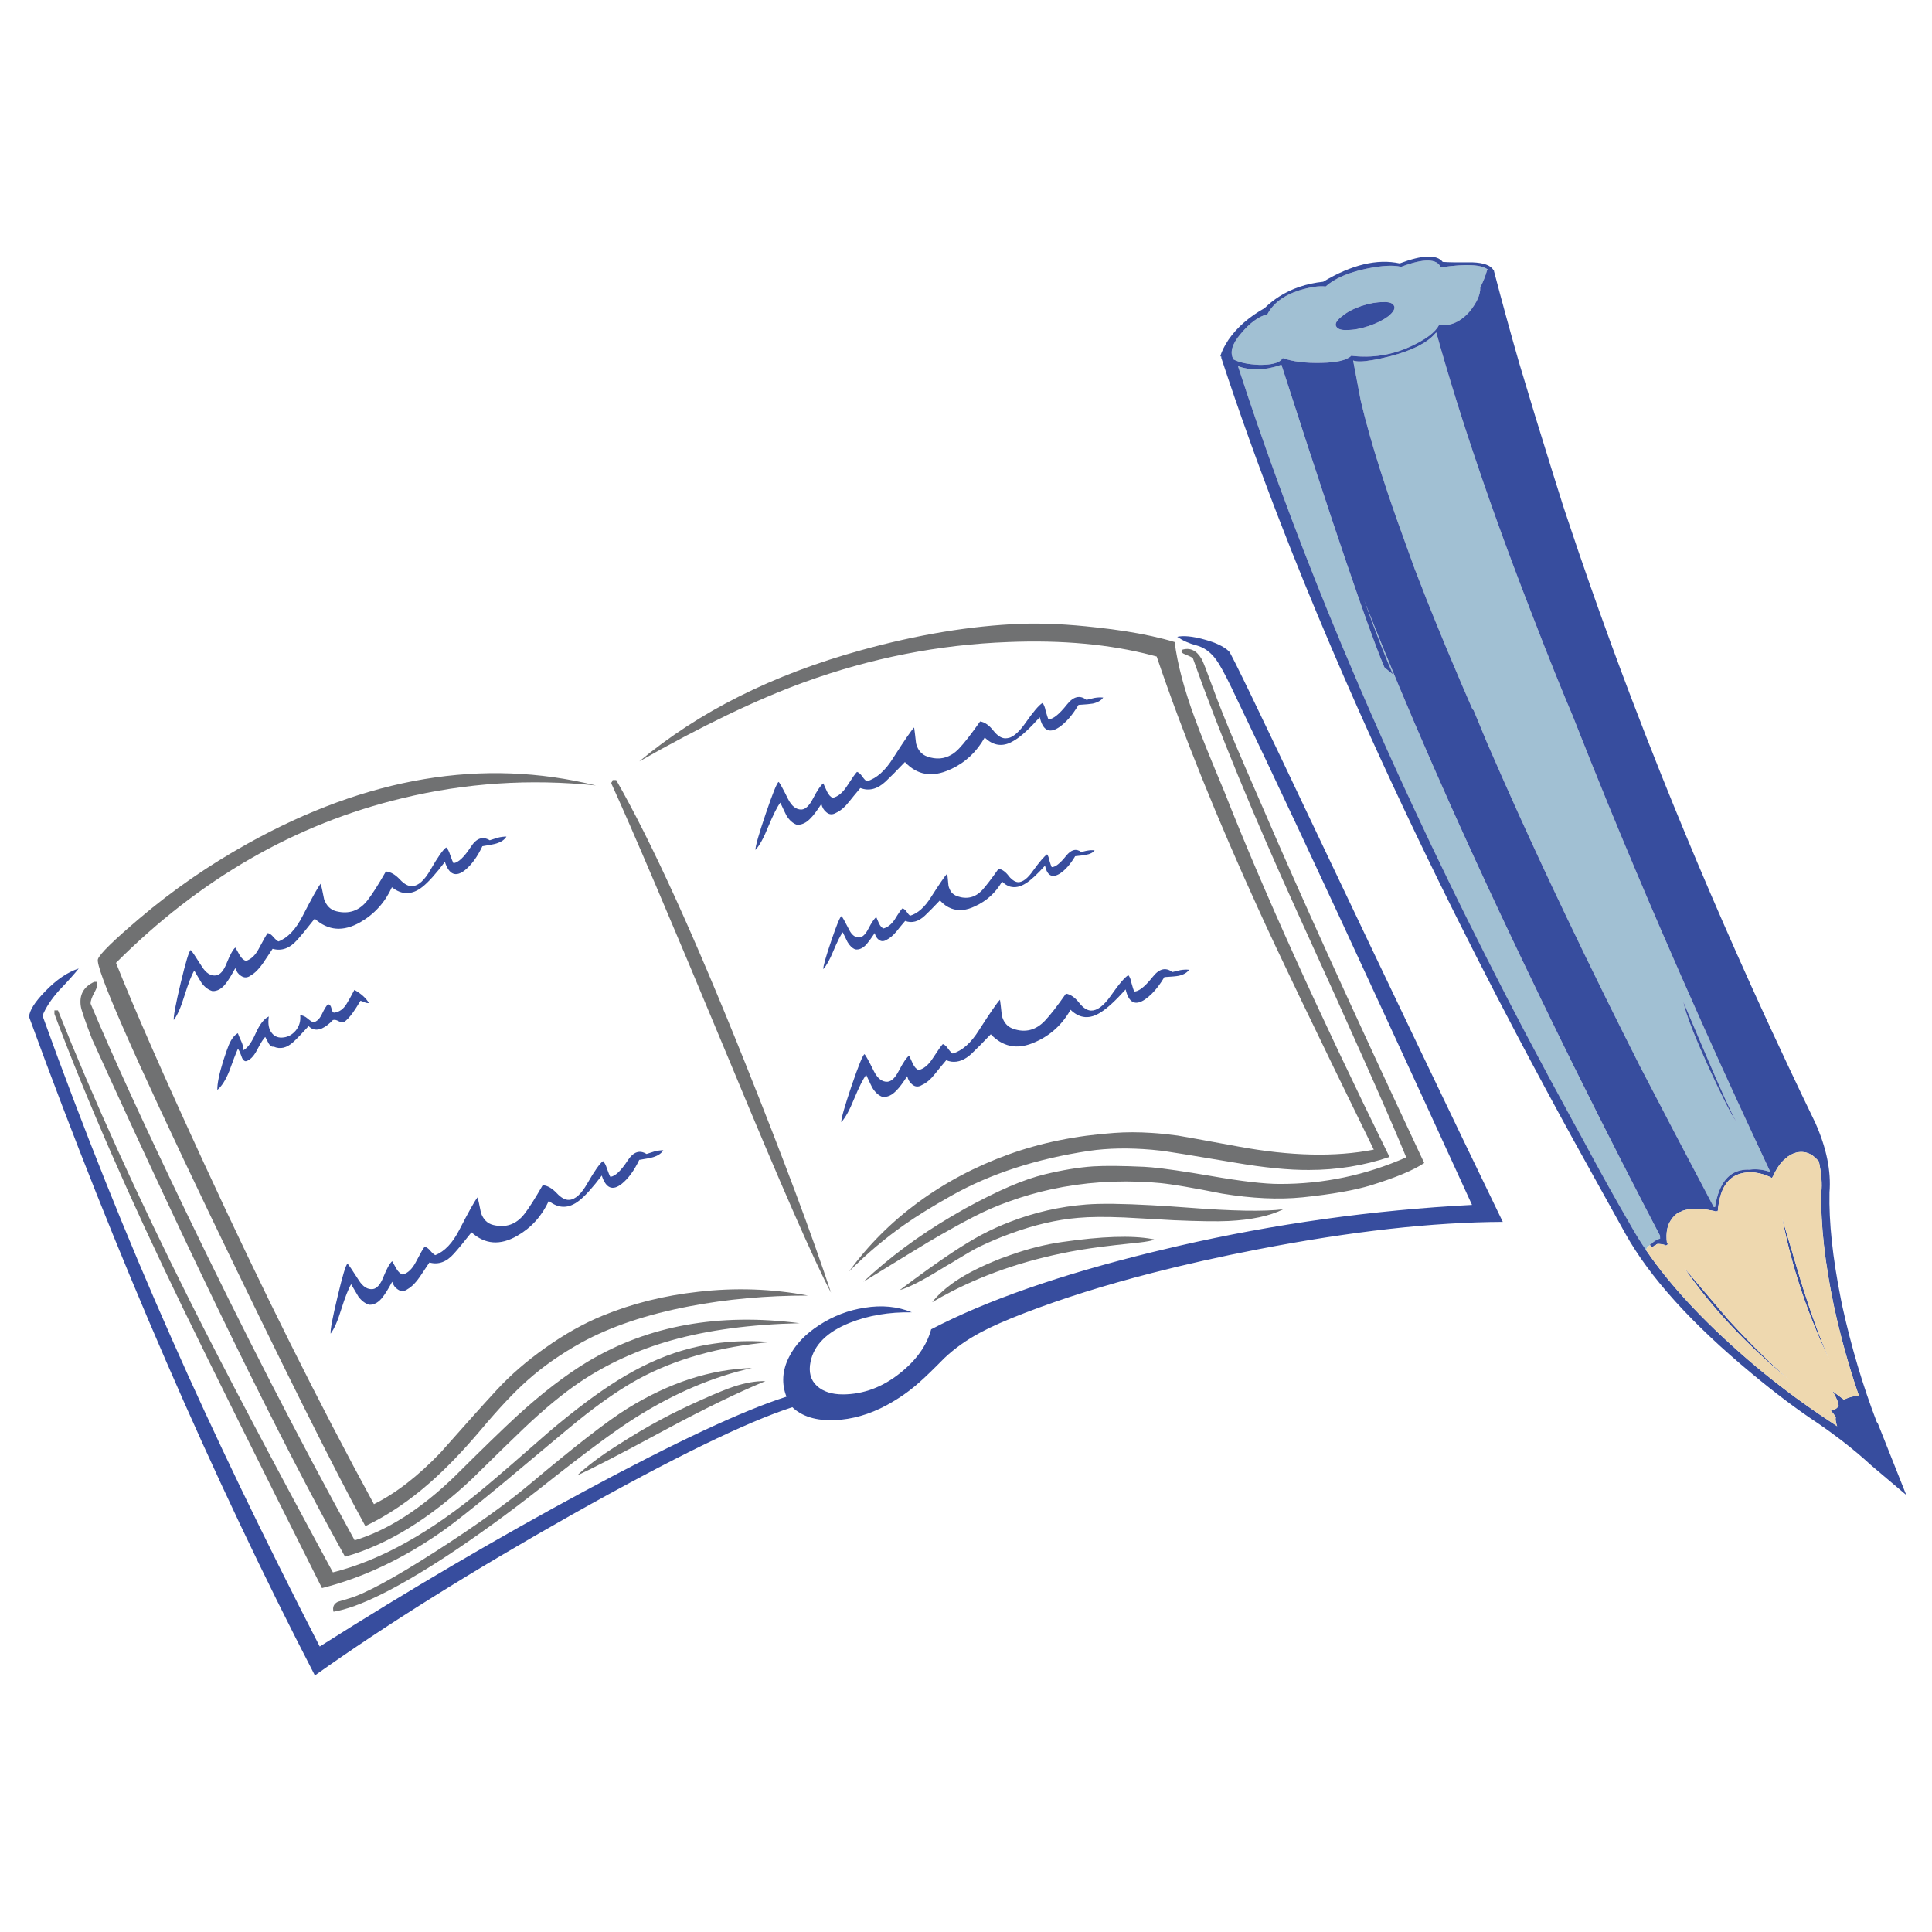<?xml version="1.0" encoding="utf-8"?>
<!-- Generator: Adobe Illustrator 16.0.0, SVG Export Plug-In . SVG Version: 6.00 Build 0)  -->
<!DOCTYPE svg PUBLIC "-//W3C//DTD SVG 1.1//EN" "http://www.w3.org/Graphics/SVG/1.1/DTD/svg11.dtd">
<svg version="1.1" id="Layer_1" xmlns="http://www.w3.org/2000/svg" xmlns:xlink="http://www.w3.org/1999/xlink" x="0px" y="0px"
	 width="300px" height="300px" viewBox="0 0 300 300" enable-background="new 0 0 300 300" xml:space="preserve">
<g>
	<path fill-rule="evenodd" clip-rule="evenodd" fill="#A1C0D3" d="M201.744,45.09c1.77-0.534,3.135-0.734,4.094-0.598
		c1.416-1.249,3.508-2.167,6.275-2.751c2.434-0.509,4.248-0.613,5.445-0.309c3.52-1.333,5.576-1.304,6.169,0.086
		c3.972-0.592,6.437-0.454,7.396,0.415l-0.204,0.01c-0.27,0.946-0.627,1.844-1.07,2.693c0.051,1.049-0.482,2.279-1.604,3.688
		c-1.402,1.635-3.006,2.356-4.808,2.163c-0.554,1.107-2.018,2.211-4.393,3.312c-2.935,1.352-6.009,1.835-9.22,1.448
		c-0.688,0.688-2.24,1.056-4.653,1.1c-2.439,0.059-4.435-0.19-5.986-0.743c-0.125,0.208-0.314,0.388-0.569,0.535
		c-0.634,0.364-1.67,0.535-3.108,0.517c-1.731-0.076-3.055-0.357-3.969-0.84c-0.61-1.068-0.241-2.391,1.11-3.968
		c1.41-1.699,2.793-2.716,4.152-3.051c0.43-0.817,1.036-1.528,1.814-2.133C199.456,46.016,200.499,45.491,201.744,45.09z
		 M208.435,49.077c-0.798,0.599-1.129,1.104-0.995,1.515c0.193,0.49,0.783,0.706,1.768,0.648c0.979,0.006,2.088-0.2,3.33-0.618
		c1.23-0.412,2.25-0.923,3.062-1.536c0.74-0.61,1.039-1.123,0.896-1.534c-0.198-0.49-0.787-0.702-1.766-0.637
		c-0.985-0.007-2.095,0.193-3.33,0.599C210.17,47.938,209.181,48.459,208.435,49.077z M255.616,194.116
		c-0.007,0-0.011,0.004-0.011,0.01c-0.9-1.32-1.711-2.623-2.432-3.91c-0.624-1.072-1.266-2.191-1.927-3.359
		c-0.963-1.698-1.965-3.497-3.007-5.396c-0.902-1.646-1.836-3.368-2.8-5.165c-0.361-0.657-0.722-1.312-1.082-1.966
		c-2.546-4.643-5.023-9.253-7.434-13.829c-0.364-0.695-0.729-1.389-1.091-2.081c-0.653-1.249-1.302-2.497-1.945-3.742
		c-2.218-4.292-4.373-8.556-6.468-12.792c-0.692-1.393-1.376-2.784-2.052-4.171c-2.049-4.199-4.035-8.37-5.962-12.512
		c-2.936-6.307-5.73-12.547-8.385-18.721c-0.876-2.036-1.737-4.067-2.583-6.09c-2.789-6.669-5.412-13.261-7.868-19.772
		c-0.664-1.76-1.315-3.514-1.955-5.262c-2.281-6.236-4.409-12.399-6.383-18.488c1.931,0.692,4.057,0.655,6.383-0.111
		c0.118-0.038,0.236-0.078,0.357-0.121c2.991,9.306,5.603,17.3,7.829,23.982c1.606,4.82,3.013,8.956,4.22,12.411
		c1.032,2.952,1.917,5.406,2.66,7.362c0.493,1.301,0.924,2.384,1.288,3.243l1.322,1.072c-0.548-1.244-1.143-2.682-1.785-4.315
		c-0.813-2.067-1.701-4.446-2.665-7.135c0.914,2.335,1.863,4.713,2.848,7.135c3.176,7.818,6.714,16.088,10.616,24.812
		c0.021,0.045,0.042,0.09,0.063,0.135c2.361,5.273,4.854,10.711,7.481,16.315c0.036,0.078,0.073,0.155,0.11,0.232
		c0.956,2.031,1.914,4.054,2.873,6.068c1.073,2.251,2.15,4.494,3.229,6.723c0.942,1.95,1.885,3.891,2.829,5.823
		c0.82,1.678,1.644,3.35,2.466,5.016c1.291,2.609,2.585,5.205,3.882,7.785c2.294,4.567,4.6,9.088,6.912,13.556
		c0.867,1.677,1.735,3.347,2.606,5.01c0,0.154,0.008,0.313,0.02,0.474c-0.341,0.078-0.691,0.254-1.052,0.531
		c-0.142,0.115-0.258,0.228-0.349,0.338c-0.063-0.008-0.131,0.02-0.202,0.076l0.039,0.059
		C255.854,193.575,255.654,193.832,255.616,194.116z M223.022,51.617c1.897,6.82,4.146,14.032,6.744,21.635
		c0.176,0.52,0.354,1.041,0.535,1.564c0.659,1.91,1.34,3.844,2.042,5.803c1.68,4.679,3.483,9.497,5.411,14.453
		c0.729,1.887,1.418,3.661,2.07,5.32c1.159,2.946,2.198,5.534,3.119,7.761c0.441,1.067,0.854,2.053,1.241,2.955
		c1.822,4.646,3.706,9.344,5.651,14.095c2.591,6.314,5.288,12.719,8.097,19.217c1.851,4.284,3.749,8.607,5.696,12.971
		c0.401,0.902,0.804,1.806,1.21,2.712c3.227,7.191,6.583,14.49,10.065,21.897c-1.086-0.393-2.163-0.519-3.225-0.377
		c-2.04-0.084-3.521,0.809-4.44,2.675c-0.358,0.702-0.632,1.556-0.826,2.559c-0.032,0.173-0.063,0.349-0.092,0.531
		c0,0.012-0.003,0.027-0.009,0.048c-0.064,0-0.119-0.004-0.164-0.01c-0.014-0.007-0.026-0.007-0.039,0
		c-0.101-0.19-0.2-0.38-0.299-0.569c-3.902-7.373-7.632-14.491-11.189-21.355c-0.919-1.821-1.821-3.62-2.709-5.398
		c-0.453-0.909-0.904-1.813-1.351-2.712c-0.452-0.91-0.898-1.814-1.343-2.714c-2.103-4.264-4.109-8.396-6.02-12.396
		c-0.063-0.132-0.125-0.264-0.188-0.396c-2.568-5.384-4.961-10.526-7.178-15.428c-0.19-0.42-0.378-0.838-0.564-1.255
		c-1.184-2.625-2.314-5.18-3.395-7.666c-0.334-0.746-0.658-1.487-0.975-2.221c-0.297-0.733-0.596-1.458-0.897-2.173
		c-0.399-0.978-0.792-1.927-1.179-2.848l-0.183-0.173c-1.14-2.616-2.231-5.165-3.272-7.647c-0.295-0.7-0.587-1.396-0.874-2.084
		c-1.033-2.484-2.016-4.898-2.949-7.241c-0.65-1.642-1.275-3.245-1.873-4.808c-0.579-1.596-1.143-3.157-1.689-4.683
		c-0.377-1.032-0.74-2.046-1.092-3.041c-0.913-2.584-1.741-5.04-2.485-7.367c-1.3-4.075-2.337-7.756-3.113-11.044l-1.179-6.227
		c0.547,0.206,1.516,0.189,2.906-0.048c0.812-0.129,1.767-0.335,2.867-0.618c3.398-0.895,5.723-2.073,6.972-3.534
		C222.91,51.729,222.965,51.675,223.022,51.617z M261.39,155.575c0.094,0.482,0.262,1.088,0.501,1.815
		c0.253,0.768,0.585,1.673,1,2.712c0.615,1.545,1.408,3.389,2.38,5.532c2.15,4.687,3.582,7.502,4.296,8.448
		c-0.741-1.274-2.312-4.733-4.711-10.379L261.39,155.575z"/>
	<path fill-rule="evenodd" clip-rule="evenodd" fill="#374D9E" d="M198.616,46.056c1.971-1.259,4.256-2.03,6.854-2.308
		c4.421-2.651,8.381-3.601,11.876-2.848c3.52-1.333,5.747-1.41,6.679-0.232c0.915,0.071,2.454,0.093,4.616,0.068
		c1.725,0.064,2.806,0.454,3.243,1.168l0.116-0.009l-0.02,0.184c1.236,4.73,2.536,9.474,3.9,14.23
		c1.676,5.631,3.4,11.279,5.176,16.943c0.163,0.521,0.327,1.042,0.491,1.564c0.267,0.847,0.533,1.693,0.802,2.54
		c0.212,0.702,0.438,1.403,0.676,2.105c0.128,0.386,0.257,0.771,0.387,1.158c2.175,6.546,4.478,13.136,6.911,19.772
		c0.947,2.58,1.912,5.168,2.897,7.761c0.783,2.061,1.576,4.126,2.384,6.193c0.765,1.962,1.541,3.927,2.328,5.895
		c4.892,12.236,10.212,24.62,15.958,37.151c0.415,0.902,0.831,1.808,1.251,2.712c0.845,1.828,1.698,3.659,2.563,5.493
		c1.37,2.912,2.764,5.832,4.18,8.757c1.738,3.9,2.471,7.503,2.201,10.805c-0.104,4.61,0.485,10.129,1.766,16.552
		c0.079,0.391,0.16,0.786,0.241,1.183c1.403,6.347,3.181,12.32,5.331,17.918l0.164,0.214L296,232.135l-5.435-4.595
		c-1.422-1.314-2.992-2.632-4.713-3.948c-1.074-0.824-2.207-1.647-3.396-2.472c-3.289-2.164-6.778-4.783-10.467-7.859
		c-9.301-7.711-15.832-14.942-19.598-21.693l-8.13-14.666c-2.897-5.278-5.707-10.499-8.428-15.659
		c-0.131-0.248-0.261-0.495-0.391-0.742c-1.026-1.949-2.04-3.891-3.042-5.823c-2.228-4.305-4.394-8.568-6.497-12.792
		c-0.179-0.359-0.357-0.718-0.535-1.076c-2.617-5.268-5.135-10.469-7.555-15.606c-2.357-5-4.622-9.938-6.792-14.815
		c-1.498-3.361-2.95-6.692-4.359-9.997c-2.865-6.713-5.548-13.304-8.047-19.772c-3.301-8.538-6.284-16.863-8.95-24.976
		c-0.038-0.045-0.041-0.129-0.009-0.251l-0.154-0.077c0.166-0.689,0.586-1.542,1.254-2.559c1.313-1.905,3.181-3.539,5.601-4.904
		C197.058,47.171,197.81,46.573,198.616,46.056z M201.744,45.09c-1.245,0.401-2.288,0.925-3.128,1.573
		c-0.778,0.605-1.385,1.316-1.814,2.133c-1.359,0.335-2.742,1.352-4.152,3.051c-1.352,1.577-1.721,2.9-1.11,3.968
		c0.914,0.483,2.237,0.764,3.969,0.84c1.438,0.019,2.475-0.153,3.108-0.517c0.255-0.147,0.444-0.327,0.569-0.535
		c1.552,0.553,3.547,0.801,5.986,0.743c2.413-0.044,3.965-0.412,4.653-1.1c3.211,0.387,6.285-0.097,9.22-1.448
		c2.375-1.1,3.839-2.205,4.393-3.312c1.802,0.193,3.405-0.528,4.808-2.163c1.121-1.409,1.654-2.639,1.604-3.688
		c0.443-0.85,0.801-1.747,1.07-2.693l0.204-0.01c-0.959-0.869-3.424-1.007-7.396-0.415c-0.593-1.391-2.649-1.419-6.169-0.086
		c-1.197-0.304-3.012-0.2-5.445,0.309c-2.768,0.585-4.859,1.502-6.275,2.751C204.879,44.356,203.514,44.556,201.744,45.09z
		 M208.435,49.077c0.746-0.618,1.735-1.139,2.965-1.563c1.235-0.406,2.345-0.605,3.33-0.599c0.979-0.065,1.567,0.147,1.766,0.637
		c0.143,0.412-0.156,0.924-0.896,1.534c-0.812,0.612-1.831,1.124-3.062,1.536c-1.242,0.418-2.352,0.625-3.33,0.618
		c-0.984,0.058-1.574-0.158-1.768-0.648C207.306,50.181,207.637,49.676,208.435,49.077z M255.605,194.126l0.011,0.019
		c3.939,5.78,9.671,11.837,17.194,18.17c3.218,2.672,6.469,5.116,9.751,7.337c1.005,0.683,1.908,1.287,2.713,1.815
		c-0.135-0.322-0.219-0.715-0.251-1.178c0.077-0.115,0.032-0.284-0.136-0.502l-0.733-0.976c0.561,0.206,1.008,0.035,1.342-0.512
		c0-0.449-0.312-1.213-0.937-2.287l1.767,1.332c0.482-0.258,1.034-0.441,1.652-0.55c0.256-0.02,0.479-0.043,0.666-0.067
		c-1.042-3.019-1.972-6.126-2.792-9.322c-0.369-1.448-0.716-2.914-1.042-4.397c-1.448-6.874-2.113-12.817-1.998-17.832
		c0.148-1.353,0.022-2.958-0.376-4.818c-0.419-0.487-0.834-0.855-1.246-1.1c-0.366-0.187-0.704-0.303-1.014-0.348
		c-0.843-0.116-1.625,0.07-2.347,0.561c-0.044,0.017-0.086,0.035-0.124,0.058c-0.083,0.05-0.15,0.113-0.204,0.192l-0.221,0.155
		c-0.722,0.554-1.376,1.477-1.961,2.771c-0.077,0.064-0.122,0.154-0.135,0.271c-0.129-0.021-0.22-0.065-0.271-0.136
		c-1.668-0.761-3.209-0.943-4.625-0.551c-1.834,0.501-2.968,2.042-3.397,4.625c-0.053,0.307-0.094,0.629-0.126,0.965l0.088,0.01
		l-0.106,0.078c-0.02,0.063-0.033,0.131-0.039,0.202c-0.064-0.013-0.131-0.026-0.203-0.039l-0.01,0.097l-0.271-0.125
		c-0.129-0.026-0.225-0.042-0.289-0.048c-1.905-0.4-3.476-0.391-4.711,0.028l-0.116,0.078c-0.548,0.179-0.979,0.479-1.294,0.896
		c-0.07,0.046-0.108,0.1-0.115,0.164c-0.785,0.875-1.069,2.179-0.85,3.91c0.058,0.013,0.118,0.022,0.184,0.029l-0.106,0.076
		c-0.007,0.06-0.017,0.126-0.029,0.203c-0.058-0.012-0.119-0.022-0.184-0.029l-0.116,0.087l0.011-0.096
		c-0.431-0.135-0.847-0.196-1.246-0.184c-0.136,0.045-0.245,0.128-0.328,0.251v-0.106c-0.206,0.167-0.387,0.307-0.54,0.415
		l-0.28-0.376l-0.039-0.059c0.071-0.057,0.139-0.084,0.202-0.076c0.091-0.11,0.207-0.223,0.349-0.338
		c0.36-0.277,0.711-0.453,1.052-0.531c-0.012-0.161-0.02-0.319-0.02-0.474c-0.871-1.663-1.739-3.333-2.606-5.01
		c-2.313-4.468-4.618-8.988-6.912-13.556c-1.297-2.58-2.591-5.176-3.882-7.785c-0.822-1.666-1.646-3.338-2.466-5.016
		c-0.944-1.933-1.887-3.873-2.829-5.823c-1.079-2.229-2.156-4.472-3.229-6.723c-0.959-2.014-1.917-4.038-2.873-6.068
		c-0.037-0.077-0.074-0.154-0.11-0.232c-2.627-5.604-5.12-11.042-7.481-16.315c-0.021-0.045-0.042-0.09-0.063-0.135
		c-3.902-8.724-7.44-16.993-10.616-24.812c-0.984-2.422-1.934-4.8-2.848-7.135c0.964,2.689,1.853,5.068,2.665,7.135
		c0.643,1.633,1.237,3.071,1.785,4.315l-1.322-1.072c-0.364-0.858-0.795-1.941-1.288-3.243c-0.743-1.956-1.628-4.41-2.66-7.362
		c-1.207-3.455-2.613-7.591-4.22-12.411c-2.227-6.682-4.838-14.676-7.829-23.982c-0.121,0.043-0.239,0.083-0.357,0.121
		c-2.326,0.767-4.452,0.804-6.383,0.111c1.974,6.089,4.102,12.252,6.383,18.488c0.64,1.748,1.291,3.502,1.955,5.262
		c2.456,6.512,5.079,13.103,7.868,19.772c0.846,2.023,1.707,4.054,2.583,6.09c2.654,6.174,5.449,12.415,8.385,18.721
		c1.927,4.142,3.913,8.313,5.962,12.512c0.676,1.387,1.359,2.778,2.052,4.171c2.095,4.235,4.25,8.5,6.468,12.792
		c0.644,1.245,1.292,2.493,1.945,3.742c0.362,0.692,0.727,1.386,1.091,2.081c2.41,4.576,4.888,9.187,7.434,13.829
		c0.36,0.654,0.721,1.309,1.082,1.966c0.964,1.797,1.897,3.519,2.8,5.165c1.042,1.899,2.044,3.698,3.007,5.396
		c0.661,1.168,1.303,2.287,1.927,3.359C253.895,191.503,254.705,192.806,255.605,194.126z M223.022,51.617
		c-0.058,0.059-0.112,0.112-0.163,0.164c-1.249,1.46-3.573,2.639-6.972,3.534c-1.101,0.283-2.056,0.489-2.867,0.618
		c-1.391,0.238-2.359,0.254-2.906,0.048l1.179,6.227c0.776,3.289,1.813,6.97,3.113,11.044c0.744,2.327,1.572,4.783,2.485,7.367
		c0.352,0.994,0.715,2.008,1.092,3.041c0.547,1.526,1.11,3.087,1.689,4.683c0.598,1.563,1.223,3.166,1.873,4.808
		c0.934,2.343,1.916,4.757,2.949,7.241c0.287,0.689,0.579,1.385,0.874,2.084c1.041,2.482,2.133,5.031,3.272,7.647l0.183,0.173
		c0.387,0.921,0.779,1.87,1.179,2.848c0.302,0.715,0.601,1.439,0.897,2.173c0.316,0.734,0.641,1.475,0.975,2.221
		c1.08,2.486,2.211,5.04,3.395,7.666c0.187,0.417,0.374,0.834,0.564,1.255c2.217,4.901,4.609,10.044,7.178,15.428
		c0.063,0.132,0.125,0.264,0.188,0.396c1.91,4,3.917,8.132,6.02,12.396c0.444,0.899,0.891,1.804,1.343,2.714
		c0.446,0.898,0.897,1.803,1.351,2.712c0.888,1.778,1.79,3.577,2.709,5.398c3.558,6.864,7.287,13.982,11.189,21.355
		c0.099,0.189,0.198,0.379,0.299,0.569c0.013-0.007,0.025-0.007,0.039,0c0.045,0.006,0.1,0.01,0.164,0.01
		c0.006-0.021,0.009-0.036,0.009-0.048c0.029-0.183,0.06-0.358,0.092-0.531c0.194-1.003,0.468-1.856,0.826-2.559
		c0.92-1.866,2.4-2.759,4.44-2.675c1.062-0.142,2.139-0.016,3.225,0.377c-3.482-7.407-6.839-14.706-10.065-21.897
		c-0.406-0.906-0.809-1.81-1.21-2.712c-1.947-4.364-3.846-8.687-5.696-12.971c-2.809-6.498-5.506-12.903-8.097-19.217
		c-1.945-4.751-3.829-9.449-5.651-14.095c-0.388-0.902-0.8-1.888-1.241-2.955c-0.921-2.228-1.96-4.815-3.119-7.761
		c-0.652-1.659-1.342-3.433-2.07-5.32c-1.928-4.956-3.731-9.774-5.411-14.453c-0.702-1.958-1.383-3.893-2.042-5.803
		c-0.181-0.523-0.359-1.044-0.535-1.564C227.168,65.649,224.92,58.437,223.022,51.617z M190.854,101.163
		c0.328,0.322,4.686,9.339,13.071,27.052c12.139,25.559,21.948,46.065,29.427,61.518c-10.883,0.046-23.554,1.464-38.01,4.258
		c-5.853,1.133-11.353,2.362-16.499,3.688c-7.281,1.873-13.856,3.938-19.725,6.197c-2.922,1.127-5.188,2.125-6.795,2.993
		c-2.164,1.146-4.06,2.487-5.688,4.026c-1.692,1.718-2.983,2.968-3.871,3.745c-1.52,1.365-3.222,2.556-5.108,3.573
		c-2.664,1.429-5.351,2.198-8.061,2.308c-2.857,0.108-5.045-0.561-6.565-2.009c-7.157,2.317-18.559,7.874-34.205,16.673
		c-15.524,8.761-28.835,17.087-39.931,24.976C32.92,229.275,18.126,195.188,4.514,157.902c0.045-0.979,0.878-2.301,2.501-3.969
		c1.737-1.802,3.472-2.982,5.204-3.543c-0.625,0.799-1.642,1.935-3.052,3.408c-1.217,1.371-2.072,2.675-2.568,3.91
		c6.308,17.513,13.004,34.258,20.091,50.232c6.5,14.693,14.153,30.604,22.958,47.731c13.954-8.845,27.672-16.896,41.156-24.155
		c14.179-7.633,24.619-12.513,31.319-14.637c-0.785-2.015-0.656-4.062,0.387-6.14c0.952-1.912,2.523-3.572,4.711-4.982
		c2.169-1.409,4.512-2.308,7.028-2.693c2.685-0.438,5.134-0.2,7.347,0.715c-3.533-0.063-6.742,0.477-9.625,1.622
		c-3.534,1.409-5.571,3.427-6.111,6.053c-0.328,1.603,0.006,2.858,1.004,3.766c0.952,0.869,2.298,1.304,4.036,1.304
		c3.186-0.021,6.143-1.124,8.872-3.313c2.536-2.021,4.142-4.286,4.818-6.796c8.57-4.474,19.988-8.461,34.254-11.962
		c1.355-0.333,2.736-0.661,4.142-0.985c15.004-3.442,30.199-5.567,45.588-6.371c-4.64-10.145-9.29-20.266-13.949-30.364
		c-9.191-19.965-16.996-36.625-23.413-49.981c-1.036-2.142-1.828-3.584-2.374-4.325c-0.863-1.171-1.881-1.908-3.052-2.21
		c-1.106-0.283-2.105-0.728-2.992-1.333c0.979-0.218,2.355-0.086,4.132,0.397C188.785,99.776,190.095,100.403,190.854,101.163z
		 M179.019,151.656c0.996-1.254,2.004-1.494,3.021-0.715c0.733-0.173,1.146-0.273,1.235-0.299c0.477-0.084,0.93-0.103,1.36-0.058
		c-0.302,0.451-0.843,0.763-1.621,0.938c-0.348,0.07-1.084,0.137-2.211,0.202c-0.621,1.048-1.274,1.913-1.96,2.591
		c-0.347,0.342-0.699,0.637-1.063,0.884c-1.519,1.018-2.516,0.495-2.992-1.563c-1.563,1.738-2.832,2.909-3.804,3.515
		c-1.738,1.151-3.321,1.032-4.75-0.357c-1.281,2.278-3.08,3.937-5.396,4.972c-1.455,0.676-2.788,0.882-3.998,0.618
		c-1.087-0.239-2.085-0.833-2.993-1.786c-1.299,1.365-2.297,2.371-2.992,3.022c-1.017,0.952-2.057,1.364-3.117,1.234
		c-0.265-0.044-0.535-0.118-0.812-0.222c-0.786,0.927-1.362,1.629-1.729,2.105c-0.669,0.85-1.342,1.426-2.018,1.729
		c-0.56,0.348-1.068,0.325-1.525-0.068c-0.393-0.303-0.654-0.733-0.782-1.293c-0.67,1.036-1.21,1.76-1.623,2.172
		c-0.713,0.779-1.461,1.127-2.239,1.042c-0.611-0.237-1.133-0.715-1.564-1.43c-0.128-0.237-0.444-0.899-0.946-1.987
		c-0.477,0.63-1.104,1.878-1.883,3.746c-0.695,1.731-1.358,2.932-1.988,3.601c-0.02-0.54,0.511-2.413,1.593-5.619
		c1.088-3.186,1.76-4.833,2.018-4.942c0.173,0.153,0.663,1.043,1.467,2.664c0.56,1.107,1.251,1.647,2.076,1.621
		c0.631-0.037,1.229-0.61,1.796-1.719c0.669-1.279,1.201-2.059,1.592-2.335c0.02,0.019,0.213,0.441,0.58,1.265
		c0.238,0.495,0.531,0.82,0.879,0.975c0.778-0.173,1.493-0.749,2.143-1.729c0.869-1.339,1.413-2.107,1.631-2.307
		c0.284,0.091,0.553,0.329,0.812,0.714c0.191,0.265,0.366,0.47,0.521,0.619c0.063,0.045,0.127,0.09,0.191,0.135
		c1.494-0.438,2.859-1.651,4.094-3.641c1.738-2.71,2.823-4.282,3.254-4.72c0.064,0.412,0.161,1.234,0.289,2.471
		c0.221,0.851,0.645,1.458,1.274,1.824c0.149,0.085,0.31,0.158,0.483,0.223c1.885,0.649,3.533,0.229,4.943-1.266
		c0.804-0.843,1.889-2.238,3.253-4.189c0.715,0.104,1.41,0.589,2.085,1.459c0.605,0.758,1.211,1.148,1.816,1.168
		c0.933,0.025,1.94-0.721,3.021-2.241c1.3-1.865,2.224-2.95,2.771-3.252c0.212,0.237,0.373,0.64,0.482,1.206
		c0.193,0.695,0.334,1.141,0.425,1.331c0.681,0,1.588-0.696,2.723-2.089C178.9,151.801,178.96,151.729,179.019,151.656z
		 M261.39,155.575l3.466,8.129c2.399,5.646,3.97,9.104,4.711,10.379c-0.714-0.946-2.146-3.762-4.296-8.448
		c-0.972-2.144-1.765-3.987-2.38-5.532c-0.415-1.039-0.747-1.944-1-2.712C261.651,156.663,261.483,156.058,261.39,155.575z
		 M268.282,204.805c3.341,3.668,6.523,6.821,9.548,9.459c-6.623-5.432-12.051-11.221-16.286-17.367L268.282,204.805z
		 M279.606,198.827c1.578,5.071,3.062,9.175,4.451,12.31c-3.385-7.08-5.821-14.385-7.308-21.915L279.606,198.827z M162.363,110.363
		c0.199,0.695,0.341,1.14,0.425,1.333c0.715,0,1.681-0.769,2.896-2.308c0.997-1.255,2.006-1.493,3.022-0.714
		c0.739-0.173,1.151-0.273,1.235-0.299c0.477-0.083,0.93-0.102,1.361-0.058c-0.303,0.449-0.843,0.762-1.621,0.936
		c-0.348,0.065-1.085,0.133-2.212,0.203c-0.933,1.577-1.94,2.736-3.021,3.476c-1.52,1.017-2.518,0.496-2.993-1.564
		c-1.558,1.737-2.825,2.91-3.804,3.514c-0.283,0.174-0.554,0.326-0.812,0.454c-1.409,0.631-2.722,0.36-3.938-0.812
		c-1.236,2.207-2.957,3.833-5.164,4.876c-0.066,0.019-0.143,0.05-0.232,0.097c-2.748,1.261-5.078,0.872-6.99-1.169
		c-1.3,1.364-2.298,2.372-2.993,3.022c-1.274,1.191-2.584,1.529-3.929,1.014c-0.779,0.927-1.354,1.629-1.728,2.104
		c-0.67,0.85-1.339,1.427-2.009,1.729c-0.566,0.347-1.077,0.326-1.534-0.068c-0.386-0.302-0.646-0.734-0.782-1.293
		c-0.669,1.036-1.21,1.761-1.622,2.172c-0.714,0.779-1.461,1.126-2.24,1.043c-0.612-0.237-1.132-0.714-1.563-1.429
		c-0.129-0.237-0.444-0.9-0.947-1.988c-0.476,0.63-1.103,1.878-1.882,3.746c-0.694,1.731-1.355,2.931-1.979,3.601
		c-0.025-0.541,0.505-2.414,1.594-5.619c1.081-3.186,1.75-4.833,2.008-4.943c0.173,0.148,0.663,1.036,1.467,2.664
		c0.567,1.107,1.262,1.648,2.085,1.622c0.625-0.039,1.22-0.611,1.787-1.718c0.669-1.282,1.201-2.063,1.592-2.347
		c0.02,0.027,0.213,0.451,0.58,1.275c0.238,0.496,0.531,0.821,0.878,0.975c0.785-0.173,1.503-0.75,2.153-1.728
		c0.863-1.338,1.403-2.108,1.623-2.307c0.282,0.09,0.553,0.328,0.811,0.714c0.283,0.394,0.521,0.644,0.714,0.753
		c1.5-0.438,2.867-1.651,4.102-3.639c1.732-2.71,2.814-4.284,3.245-4.721c0.065,0.411,0.165,1.235,0.299,2.471
		c0.277,1.062,0.862,1.745,1.757,2.047c1.366,0.477,2.61,0.379,3.738-0.29c0.41-0.238,0.811-0.564,1.195-0.976
		c0.805-0.843,1.889-2.239,3.254-4.189c0.715,0.103,1.41,0.588,2.086,1.458c0.604,0.759,1.21,1.149,1.815,1.168
		c0.237,0,0.488-0.043,0.752-0.126c0.714-0.283,1.475-0.987,2.278-2.114c1.301-1.866,2.221-2.951,2.762-3.253
		C162.094,109.395,162.254,109.797,162.363,110.363z M129.394,147.688c-0.541,1.32-1.059,2.251-1.555,2.799
		c-0.025-0.437,0.387-1.902,1.236-4.393c0.844-2.491,1.375-3.77,1.593-3.833c0.129,0.102,0.519,0.794,1.168,2.075
		c0.412,0.844,0.943,1.255,1.593,1.236c0.502-0.045,0.969-0.49,1.4-1.333c0.521-0.998,0.933-1.606,1.237-1.825
		c0.019,0.025,0.16,0.351,0.423,0.975c0.194,0.393,0.419,0.654,0.676,0.783c0.631-0.148,1.207-0.592,1.729-1.333
		c0.65-1.063,1.062-1.658,1.235-1.787c0.239,0.065,0.454,0.239,0.646,0.521c0.22,0.322,0.403,0.527,0.551,0.618
		c1.171-0.347,2.247-1.3,3.225-2.857c1.345-2.105,2.188-3.331,2.529-3.679c0.045,0.303,0.112,0.944,0.202,1.922
		c0.109,0.386,0.262,0.71,0.455,0.975c0.237,0.277,0.539,0.483,0.906,0.617c1.5,0.515,2.791,0.2,3.871-0.945
		c0.605-0.67,1.451-1.777,2.54-3.321c0.56,0.089,1.091,0.469,1.593,1.138c0.064,0.091,0.129,0.168,0.192,0.232
		c0.433,0.458,0.854,0.695,1.266,0.715c0.714,0,1.483-0.596,2.307-1.786c1.043-1.43,1.771-2.276,2.183-2.54
		c0.147,0.193,0.268,0.518,0.357,0.976c0.153,0.521,0.273,0.858,0.356,1.013c0.566,0,1.313-0.585,2.239-1.756
		c0.786-0.979,1.568-1.175,2.348-0.589c0.586-0.148,0.909-0.222,0.974-0.222c0.387-0.07,0.755-0.083,1.102-0.039
		c-0.258,0.347-0.688,0.576-1.294,0.685c-0.265,0.065-0.84,0.139-1.729,0.223c-0.714,1.216-1.493,2.109-2.336,2.675
		c-1.217,0.778-1.998,0.376-2.346-1.208c-1.211,1.345-2.195,2.256-2.954,2.732c-0.87,0.56-1.693,0.734-2.473,0.521
		c-0.437-0.129-0.849-0.391-1.235-0.782c-0.998,1.732-2.397,3.009-4.199,3.833c-1.339,0.65-2.563,0.769-3.668,0.356
		c-0.651-0.237-1.246-0.659-1.787-1.264c-1.023,1.082-1.806,1.873-2.346,2.375c-0.998,0.933-2.015,1.204-3.051,0.811
		c-0.612,0.714-1.056,1.256-1.333,1.622c-0.522,0.631-1.056,1.079-1.602,1.342c-0.431,0.257-0.831,0.235-1.197-0.067
		c-0.303-0.238-0.499-0.577-0.589-1.015c-0.541,0.805-0.963,1.38-1.265,1.729c-0.566,0.631-1.152,0.901-1.757,0.811
		c-0.457-0.173-0.859-0.554-1.207-1.14c-0.103-0.193-0.351-0.702-0.743-1.525C130.494,145.258,130.005,146.234,129.394,147.688z
		 M78.64,129.904c-0.277,0.476-0.795,0.834-1.554,1.071c-0.348,0.11-1.074,0.251-2.182,0.426c-0.778,1.646-1.677,2.883-2.694,3.707
		c-1.435,1.146-2.478,0.721-3.128-1.274c-1.409,1.867-2.568,3.157-3.475,3.871c-1.603,1.281-3.187,1.303-4.75,0.068
		c-1.081,2.362-2.716,4.17-4.904,5.427c-2.645,1.518-5.008,1.334-7.086-0.551c-1.172,1.493-2.083,2.6-2.732,3.321
		c-1.152,1.3-2.42,1.754-3.804,1.361c-0.675,0.998-1.175,1.744-1.496,2.24c-0.611,0.888-1.242,1.52-1.893,1.893
		c-0.515,0.386-1.023,0.405-1.525,0.059c-0.412-0.258-0.705-0.657-0.878-1.198c-0.586,1.082-1.062,1.86-1.429,2.335
		c-0.631,0.851-1.336,1.263-2.114,1.236c-0.631-0.173-1.195-0.597-1.69-1.265c-0.173-0.264-0.554-0.904-1.14-1.921
		c-0.411,0.676-0.92,1.976-1.525,3.899c-0.541,1.777-1.094,3.035-1.661,3.776c-0.064-0.541,0.292-2.45,1.071-5.727
		c0.786-3.295,1.307-5.007,1.564-5.135c0.173,0.155,0.746,1,1.718,2.538c0.65,1.043,1.388,1.51,2.211,1.401
		c0.631-0.09,1.174-0.708,1.632-1.854c0.541-1.346,0.995-2.169,1.361-2.472c0.026,0.02,0.254,0.418,0.686,1.197
		c0.283,0.476,0.608,0.77,0.975,0.877c0.778-0.237,1.439-0.865,1.979-1.881c0.741-1.41,1.207-2.224,1.4-2.443
		c0.302,0.065,0.595,0.271,0.877,0.618c0.328,0.374,0.589,0.603,0.783,0.686c1.454-0.56,2.712-1.892,3.774-3.997
		c1.474-2.864,2.404-4.521,2.791-4.972c0.109,0.386,0.283,1.188,0.521,2.404c0.367,1.036,1.008,1.663,1.921,1.882
		c1.95,0.477,3.553-0.087,4.808-1.689c0.715-0.908,1.67-2.404,2.867-4.49c0.715,0.046,1.439,0.458,2.173,1.236
		c0.695,0.741,1.345,1.088,1.95,1.043c0.933-0.063,1.866-0.912,2.8-2.541c1.126-1.968,1.94-3.127,2.442-3.475
		c0.239,0.219,0.445,0.608,0.618,1.168c0.238,0.676,0.409,1.101,0.513,1.274c0.739-0.071,1.641-0.918,2.703-2.54
		c0.868-1.345,1.843-1.683,2.924-1.015c0.715-0.237,1.117-0.365,1.207-0.385C77.727,129.968,78.19,129.904,78.64,129.904z
		 M88.401,186.315c0.933-0.064,1.864-0.91,2.79-2.539c1.133-1.97,1.947-3.128,2.442-3.477c0.238,0.22,0.444,0.609,0.618,1.169
		c0.238,0.669,0.412,1.092,0.522,1.265c0.733-0.064,1.631-0.907,2.693-2.529c0.869-1.345,1.844-1.684,2.925-1.014
		c0.721-0.237,1.124-0.367,1.208-0.387c0.476-0.129,0.942-0.192,1.399-0.192c-0.283,0.476-0.805,0.833-1.564,1.071
		c-0.348,0.109-1.072,0.251-2.172,0.425c-0.785,1.647-1.686,2.884-2.703,3.707c-1.429,1.146-2.468,0.722-3.118-1.273
		c-1.41,1.865-2.572,3.156-3.485,3.871c-1.604,1.279-3.184,1.304-4.741,0.066c-1.087,2.363-2.726,4.172-4.914,5.427
		c-2.645,1.519-5.007,1.335-7.086-0.551c-1.171,1.494-2.082,2.598-2.732,3.313c-1.145,1.299-2.413,1.757-3.803,1.37
		c-0.669,0.997-1.168,1.744-1.497,2.241c-0.605,0.887-1.232,1.518-1.883,1.892c-0.521,0.386-1.03,0.404-1.525,0.057
		c-0.412-0.257-0.705-0.656-0.879-1.197c-0.585,1.083-1.065,1.86-1.438,2.338c-0.625,0.842-1.327,1.254-2.105,1.235
		c-0.63-0.174-1.197-0.596-1.698-1.266c-0.168-0.264-0.544-0.904-1.13-1.921c-0.412,0.67-0.923,1.97-1.535,3.899
		c-0.541,1.777-1.091,3.035-1.651,3.776c-0.071-0.541,0.287-2.449,1.072-5.725c0.779-3.295,1.297-5.009,1.555-5.137
		c0.173,0.154,0.749,1.001,1.728,2.539c0.65,1.036,1.387,1.502,2.21,1.4c0.625-0.092,1.166-0.71,1.622-1.854
		c0.542-1.346,0.998-2.169,1.372-2.472c0.02,0.02,0.245,0.417,0.676,1.197c0.284,0.475,0.608,0.769,0.976,0.878
		c0.784-0.238,1.447-0.866,1.988-1.883c0.734-1.409,1.201-2.224,1.399-2.442c0.303,0.064,0.596,0.27,0.879,0.618
		c0.321,0.366,0.58,0.595,0.772,0.685c1.455-0.565,2.713-1.897,3.774-3.996c1.474-2.865,2.408-4.525,2.8-4.982
		c0.109,0.394,0.283,1.197,0.521,2.413c0.368,1.038,1.004,1.665,1.913,1.884c1.95,0.476,3.555-0.087,4.817-1.69
		c0.715-0.913,1.667-2.409,2.857-4.489c0.715,0.045,1.442,0.458,2.182,1.237C87.139,186.012,87.79,186.361,88.401,186.315z
		 M54.813,157.217c-0.476,0.67-0.952,1.178-1.428,1.525c-0.264,0.02-0.547-0.045-0.85-0.192c-0.283-0.175-0.563-0.229-0.84-0.164
		c-0.566,0.604-1.133,1.039-1.699,1.303c-0.817,0.348-1.509,0.229-2.076-0.357c-1.016,1.127-1.808,1.95-2.375,2.472
		c-1.017,0.927-2.033,1.164-3.051,0.715c-0.264,0.063-0.515-0.087-0.753-0.455c-0.257-0.482-0.44-0.829-0.549-1.041
		c-0.265,0.212-0.699,0.903-1.304,2.075c-0.522,0.978-1.095,1.541-1.718,1.689c-0.31-0.021-0.548-0.31-0.715-0.869
		c-0.219-0.612-0.392-0.96-0.522-1.043c-0.327,0.733-0.772,1.883-1.331,3.447c-0.547,1.364-1.165,2.339-1.854,2.925
		c-0.026-0.953,0.277-2.449,0.907-4.489c0.432-1.319,0.725-2.152,0.878-2.501c0.387-0.913,0.854-1.522,1.4-1.825
		c0.149,0.412,0.341,0.87,0.58,1.372c0.173,0.387,0.274,0.808,0.299,1.266c0.65-0.349,1.288-1.236,1.911-2.666
		c0.631-1.391,1.304-2.245,2.018-2.568c-0.173,1.172,0,2.052,0.522,2.636c0.431,0.516,1.026,0.721,1.786,0.617
		c0.714-0.089,1.333-0.437,1.854-1.042c0.566-0.676,0.805-1.477,0.714-2.402c0.393,0.02,0.763,0.179,1.11,0.481
		c0.412,0.349,0.724,0.553,0.936,0.618c0.522-0.109,0.957-0.521,1.303-1.235c0.412-0.87,0.738-1.391,0.975-1.565
		c0.264,0.026,0.438,0.233,0.521,0.619c0.084,0.412,0.213,0.641,0.386,0.686c0.824-0.084,1.487-0.551,1.989-1.4
		c0.283-0.451,0.682-1.165,1.197-2.143c1.062,0.604,1.812,1.287,2.249,2.047c-0.219,0.025-0.447-0.018-0.686-0.127
		c-0.257-0.109-0.463-0.186-0.618-0.231C55.485,156.216,55.096,156.824,54.813,157.217z"/>
	<path fill-rule="evenodd" clip-rule="evenodd" fill="#707172" d="M182.396,99.695c0.438,3.424,1.49,7.393,3.157,11.904
		c0.953,2.582,2.472,6.353,4.557,11.315c5.935,15.106,14.485,34.019,25.652,56.739c-3.99,1.346-8.165,2.018-12.521,2.018
		c-3.122,0.02-6.958-0.359-11.509-1.139c-6.591-1.106-10.308-1.715-11.151-1.824c-0.587-0.069-1.166-0.129-1.737-0.179
		c-3.56-0.308-6.808-0.249-9.74,0.179c-8.194,1.235-15.303,3.545-21.327,6.931c-2.993,1.688-5.433,3.193-7.319,4.52
		c-2.993,2.098-5.867,4.524-8.621,7.279c2.948-4.056,6.504-7.621,10.668-10.697c4.248-3.122,8.94-5.613,14.077-7.473
		c5.032-1.822,10.52-2.938,16.46-3.35c1.816-0.135,3.751-0.135,5.803,0c1.301,0.083,2.649,0.223,4.046,0.415
		c0.824,0.135,3.955,0.7,9.394,1.699c8.064,1.493,15.077,1.653,21.037,0.482c-9.037-18.466-14.997-30.888-17.881-37.267
		c-6.481-14.192-11.76-27.292-15.833-39.303c-0.253-0.07-0.507-0.137-0.763-0.202c-6.519-1.699-13.938-2.382-22.263-2.047
		c-10.768,0.393-21.346,2.475-31.734,6.246c-7.325,2.666-15.852,6.762-25.584,12.29c9.237-7.716,20.712-13.471,34.429-17.261
		c8.759-2.428,17.007-3.794,24.744-4.103c3.495-0.129,7.431,0.058,11.808,0.56c3.204,0.343,6.072,0.793,8.602,1.352
		C180.113,99.057,181.298,99.362,182.396,99.695z M184.057,101.616c-0.547-0.193-0.72-0.431-0.521-0.714
		c1.256-0.392,2.271,0.084,3.051,1.429c0.198,0.329,0.742,1.715,1.632,4.162c0.952,2.626,2.207,5.769,3.766,9.432
		c0.888,2.098,2.255,5.262,4.103,9.491c5.806,13.529,14.159,31.921,25.063,55.175c-1.648,1.107-4.391,2.255-8.227,3.446
		c-2.516,0.779-6.068,1.407-10.659,1.883c-3.707,0.373-7.87,0.181-12.492-0.579c-4.596-0.913-7.791-1.458-9.588-1.632
		c-0.447-0.04-0.895-0.077-1.341-0.111c-5.399-0.375-10.618-0.013-15.659,1.087c-2.194,0.481-4.31,1.091-6.344,1.824
		c-1.994,0.696-3.903,1.52-5.724,2.473c-1.108,0.565-2.234,1.175-3.379,1.824c-1.172,0.649-2.376,1.342-3.612,2.075
		c-1.017,0.605-4.366,2.654-10.05,6.149c3.991-3.751,8.544-7.134,13.662-10.146c0.714-0.412,1.428-0.824,2.143-1.236
		c2.535-1.391,4.855-2.539,6.96-3.447c1.97-0.843,3.769-1.46,5.397-1.853c2.755-0.67,5.269-1.082,7.54-1.236
		c1.842-0.109,4.464-0.087,7.869,0.068c0.345,0.015,0.744,0.043,1.196,0.086c2.015,0.186,5.085,0.633,9.211,1.342
		c4.723,0.824,8.267,1.236,10.629,1.236c6.829,0.019,13.388-1.358,19.677-4.132c-2.563-6.263-8.201-18.952-16.915-38.068
		c-6.784-14.939-12.191-28.085-16.219-39.439C185.136,102.097,184.745,101.9,184.057,101.616z M184.376,187.513
		c7.002,0.547,11.968,0.634,14.896,0.261c-2.105,1.042-4.947,1.65-8.524,1.824c-1.822,0.084-4.67,0.042-8.544-0.126
		c-1.233-0.072-2.353-0.137-3.36-0.192c-1.759-0.101-3.175-0.179-4.248-0.232c-2.974-0.128-5.37-0.108-7.192,0.059
		c-3.36,0.283-6.88,1.107-10.563,2.472c-1.563,0.566-3.156,1.239-4.778,2.018c-0.65,0.303-2.092,1.14-4.324,2.51
		c-0.568,0.322-1.185,0.688-1.855,1.101c-2.754,1.693-4.813,2.732-6.178,3.118c3.076-2.317,5.754-4.233,8.033-5.754
		c1.775-1.172,3.305-2.102,4.586-2.79c1.473-0.785,2.979-1.47,4.517-2.057c3.792-1.473,7.736-2.371,11.837-2.693
		c2.242-0.173,5.632-0.134,10.166,0.116C180.53,187.238,182.373,187.36,184.376,187.513z M179.211,192.456
		c-0.047,0.054-0.17,0.108-0.367,0.164c-0.526,0.147-1.584,0.299-3.176,0.453c-3.231,0.328-5.887,0.666-7.966,1.014
		c-3.816,0.65-7.437,1.538-10.861,2.665c-3.212,1.062-6.246,2.33-9.103,3.804c-1.018,0.521-2.016,1.074-2.994,1.66
		c0.76-0.979,1.757-1.92,2.994-2.829c1.666-1.217,3.79-2.364,6.371-3.445c0.907-0.393,1.818-0.741,2.731-1.044
		c2.794-0.997,5.504-1.68,8.13-2.045c6.104-0.88,10.729-1.036,13.873-0.47C178.969,192.406,179.091,192.431,179.211,192.456z
		 M95.034,121.389c0.064-0.11,0.097-0.197,0.097-0.261h0.551c5.418,9.449,12.106,24.12,20.061,44.015
		c5.941,14.85,10.373,26.707,13.295,35.577c-2.537-4.75-7.747-16.641-15.631-35.674c-9.217-22.147-15.374-36.604-18.469-43.367
		C94.911,121.569,94.944,121.473,95.034,121.389z M62.421,123.958c-16.561,3.983-31.364,12.502-44.41,25.554
		c2.838,7.133,7.398,17.514,13.68,31.145c9.043,19.601,17.835,37.235,26.376,52.908c3.404-1.693,6.851-4.361,10.339-8.005
		c3.855-4.357,6.771-7.607,8.747-9.749c2.143-2.318,4.647-4.487,7.511-6.509c2.986-2.123,5.954-3.79,8.901-5
		c4.595-1.887,9.529-3.122,14.801-3.707c5.786-0.676,11.485-0.482,17.097,0.579c-6.455,0-12.579,0.553-18.371,1.66
		c-6.649,1.262-12.262,3.147-16.838,5.657c-3.141,1.738-5.916,3.679-8.323,5.822c-2.04,1.801-4.469,4.383-7.289,7.742
		c-2.729,3.225-5.339,5.936-7.83,8.129c-3.276,2.885-6.636,5.146-10.08,6.787c-4.75-8.645-12.759-24.692-24.029-48.146
		c-12.121-25.302-17.952-38.602-17.495-39.901c0.284-0.799,2.43-2.901,6.44-6.306c5.181-4.403,10.774-8.271,16.78-11.605
		c18.575-10.362,36.609-13.376,54.103-9.045C82.319,120.906,72.282,121.569,62.421,123.958z M95.873,214.371
		c3.406-2.125,6.746-3.672,10.022-4.644c4.332-1.281,8.927-1.726,13.786-1.333c-8,0.715-14.874,2.643-20.622,5.783
		c-2.446,1.346-5.143,3.167-8.09,5.465c-1.301,1.016-3.781,3.063-7.444,6.14c-7.607,6.418-12.637,10.473-15.089,12.164
		c-6.024,4.186-12.171,7.068-18.44,8.651c-9.706-19.335-16.933-33.892-21.684-43.668c-8.277-17.062-14.897-32.227-19.859-45.49
		v-0.55h0.55c5.503,13.805,12.329,28.836,20.477,45.095c5.144,10.271,12.548,24.329,22.215,42.171
		c7.434-1.867,15.267-6.247,23.499-13.14c2.259-1.887,5.609-4.779,10.05-8.68C89.209,218.976,92.752,216.321,95.873,214.371z
		 M109.081,217.296c2.168-0.972,3.785-1.631,4.848-1.979c1.821-0.604,3.459-0.889,4.913-0.85c-4.229,1.737-9.422,4.264-15.582,7.578
		c-6.867,3.708-11.418,6.06-13.651,7.058c1.647-1.519,3.652-3.024,6.014-4.518c2.6-1.674,4.94-3.061,7.019-4.162
		C104.444,219.445,106.59,218.404,109.081,217.296z M90.062,214.602c-2.645,1.784-5.561,4.191-8.747,7.222
		c-1.802,1.713-4.47,4.313-8.004,7.801c-6.609,6.225-13.187,10.258-19.733,12.099C43.434,223.514,30.33,196.7,14.265,161.281
		c-1.082-2.838-1.655-4.518-1.719-5.039c-0.264-1.756,0.428-3.016,2.076-3.775h0.395c0.149,0.412,0.039,0.942-0.328,1.592
		c-0.431,0.762-0.637,1.359-0.618,1.797c3.424,8.148,8.344,18.888,14.762,32.217c8.734,18.163,17.481,35.2,26.24,51.11
		c5.117-1.558,10.299-4.872,15.544-9.944c4.183-4.164,7.392-7.275,9.625-9.335c3.901-3.572,7.585-6.401,11.054-8.487
		c9.365-5.593,20.323-7.575,32.874-5.947c-7.589,0.175-14.234,1.063-19.937,2.666C99.015,209.608,94.29,211.765,90.062,214.602z
		 M98.741,220.096c-3.122,1.95-8.097,5.635-14.926,11.055c-4.937,3.881-9.738,7.359-14.404,10.437
		c-7.846,5.136-13.719,8.029-17.62,8.679c-0.192-0.714,0.036-1.231,0.686-1.554l1.757-0.521c2.51-0.741,6.963-3.156,13.361-7.251
		c6.153-3.944,11.061-7.456,14.723-10.533c6.984-5.876,12.026-9.779,15.128-11.71c6.456-3.99,12.892-6.083,19.309-6.275
		C110.707,213.785,104.701,216.343,98.741,220.096z"/>
	<path fill-rule="evenodd" clip-rule="evenodd" fill="#EED8AF" d="M255.616,194.116c0.038-0.284,0.238-0.541,0.599-0.772l0.28,0.376
		c0.153-0.108,0.334-0.248,0.54-0.415v0.106c0.083-0.123,0.192-0.206,0.328-0.251c0.399-0.013,0.815,0.049,1.246,0.184l-0.011,0.096
		l0.116-0.087c0.064,0.007,0.126,0.018,0.184,0.029c0.013-0.077,0.022-0.144,0.029-0.203l0.106-0.076
		c-0.065-0.007-0.126-0.017-0.184-0.029c-0.22-1.731,0.064-3.035,0.85-3.91c0.007-0.064,0.045-0.118,0.115-0.164
		c0.315-0.418,0.746-0.718,1.294-0.896l0.116-0.078c1.235-0.419,2.806-0.429,4.711-0.028c0.064,0.006,0.16,0.021,0.289,0.048
		l0.271,0.125l0.01-0.097c0.072,0.013,0.139,0.026,0.203,0.039c0.006-0.071,0.02-0.14,0.039-0.202l0.106-0.078l-0.088-0.01
		c0.032-0.336,0.073-0.658,0.126-0.965c0.43-2.583,1.563-4.124,3.397-4.625c1.416-0.393,2.957-0.21,4.625,0.551
		c0.051,0.07,0.142,0.115,0.271,0.136c0.013-0.117,0.058-0.207,0.135-0.271c0.585-1.294,1.239-2.217,1.961-2.771l0.221-0.155
		c0.054-0.079,0.121-0.143,0.204-0.192c0.038-0.022,0.08-0.041,0.124-0.058c0.722-0.49,1.504-0.677,2.347-0.561
		c0.31,0.045,0.647,0.161,1.014,0.348c0.412,0.244,0.827,0.612,1.246,1.1c0.398,1.86,0.524,3.466,0.376,4.818
		c-0.115,5.015,0.55,10.958,1.998,17.832c0.326,1.483,0.673,2.949,1.042,4.397c0.82,3.196,1.75,6.304,2.792,9.322
		c-0.188,0.024-0.41,0.048-0.666,0.067c-0.618,0.108-1.17,0.292-1.652,0.55l-1.767-1.332c0.625,1.074,0.937,1.838,0.937,2.287
		c-0.334,0.547-0.781,0.718-1.342,0.512l0.733,0.976c0.168,0.218,0.213,0.387,0.136,0.502c0.032,0.463,0.116,0.855,0.251,1.178
		c-0.805-0.528-1.708-1.133-2.713-1.815c-3.282-2.221-6.533-4.665-9.751-7.337c-7.523-6.333-13.255-12.39-17.194-18.17
		C255.609,194.133,255.609,194.122,255.616,194.116z M268.282,204.805l-6.738-7.908c4.235,6.146,9.663,11.936,16.286,17.367
		C274.806,211.626,271.623,208.473,268.282,204.805z M279.606,198.827l-2.856-9.605c1.486,7.53,3.923,14.835,7.308,21.915
		C282.668,208.002,281.185,203.898,279.606,198.827z"/>
</g>
</svg>
